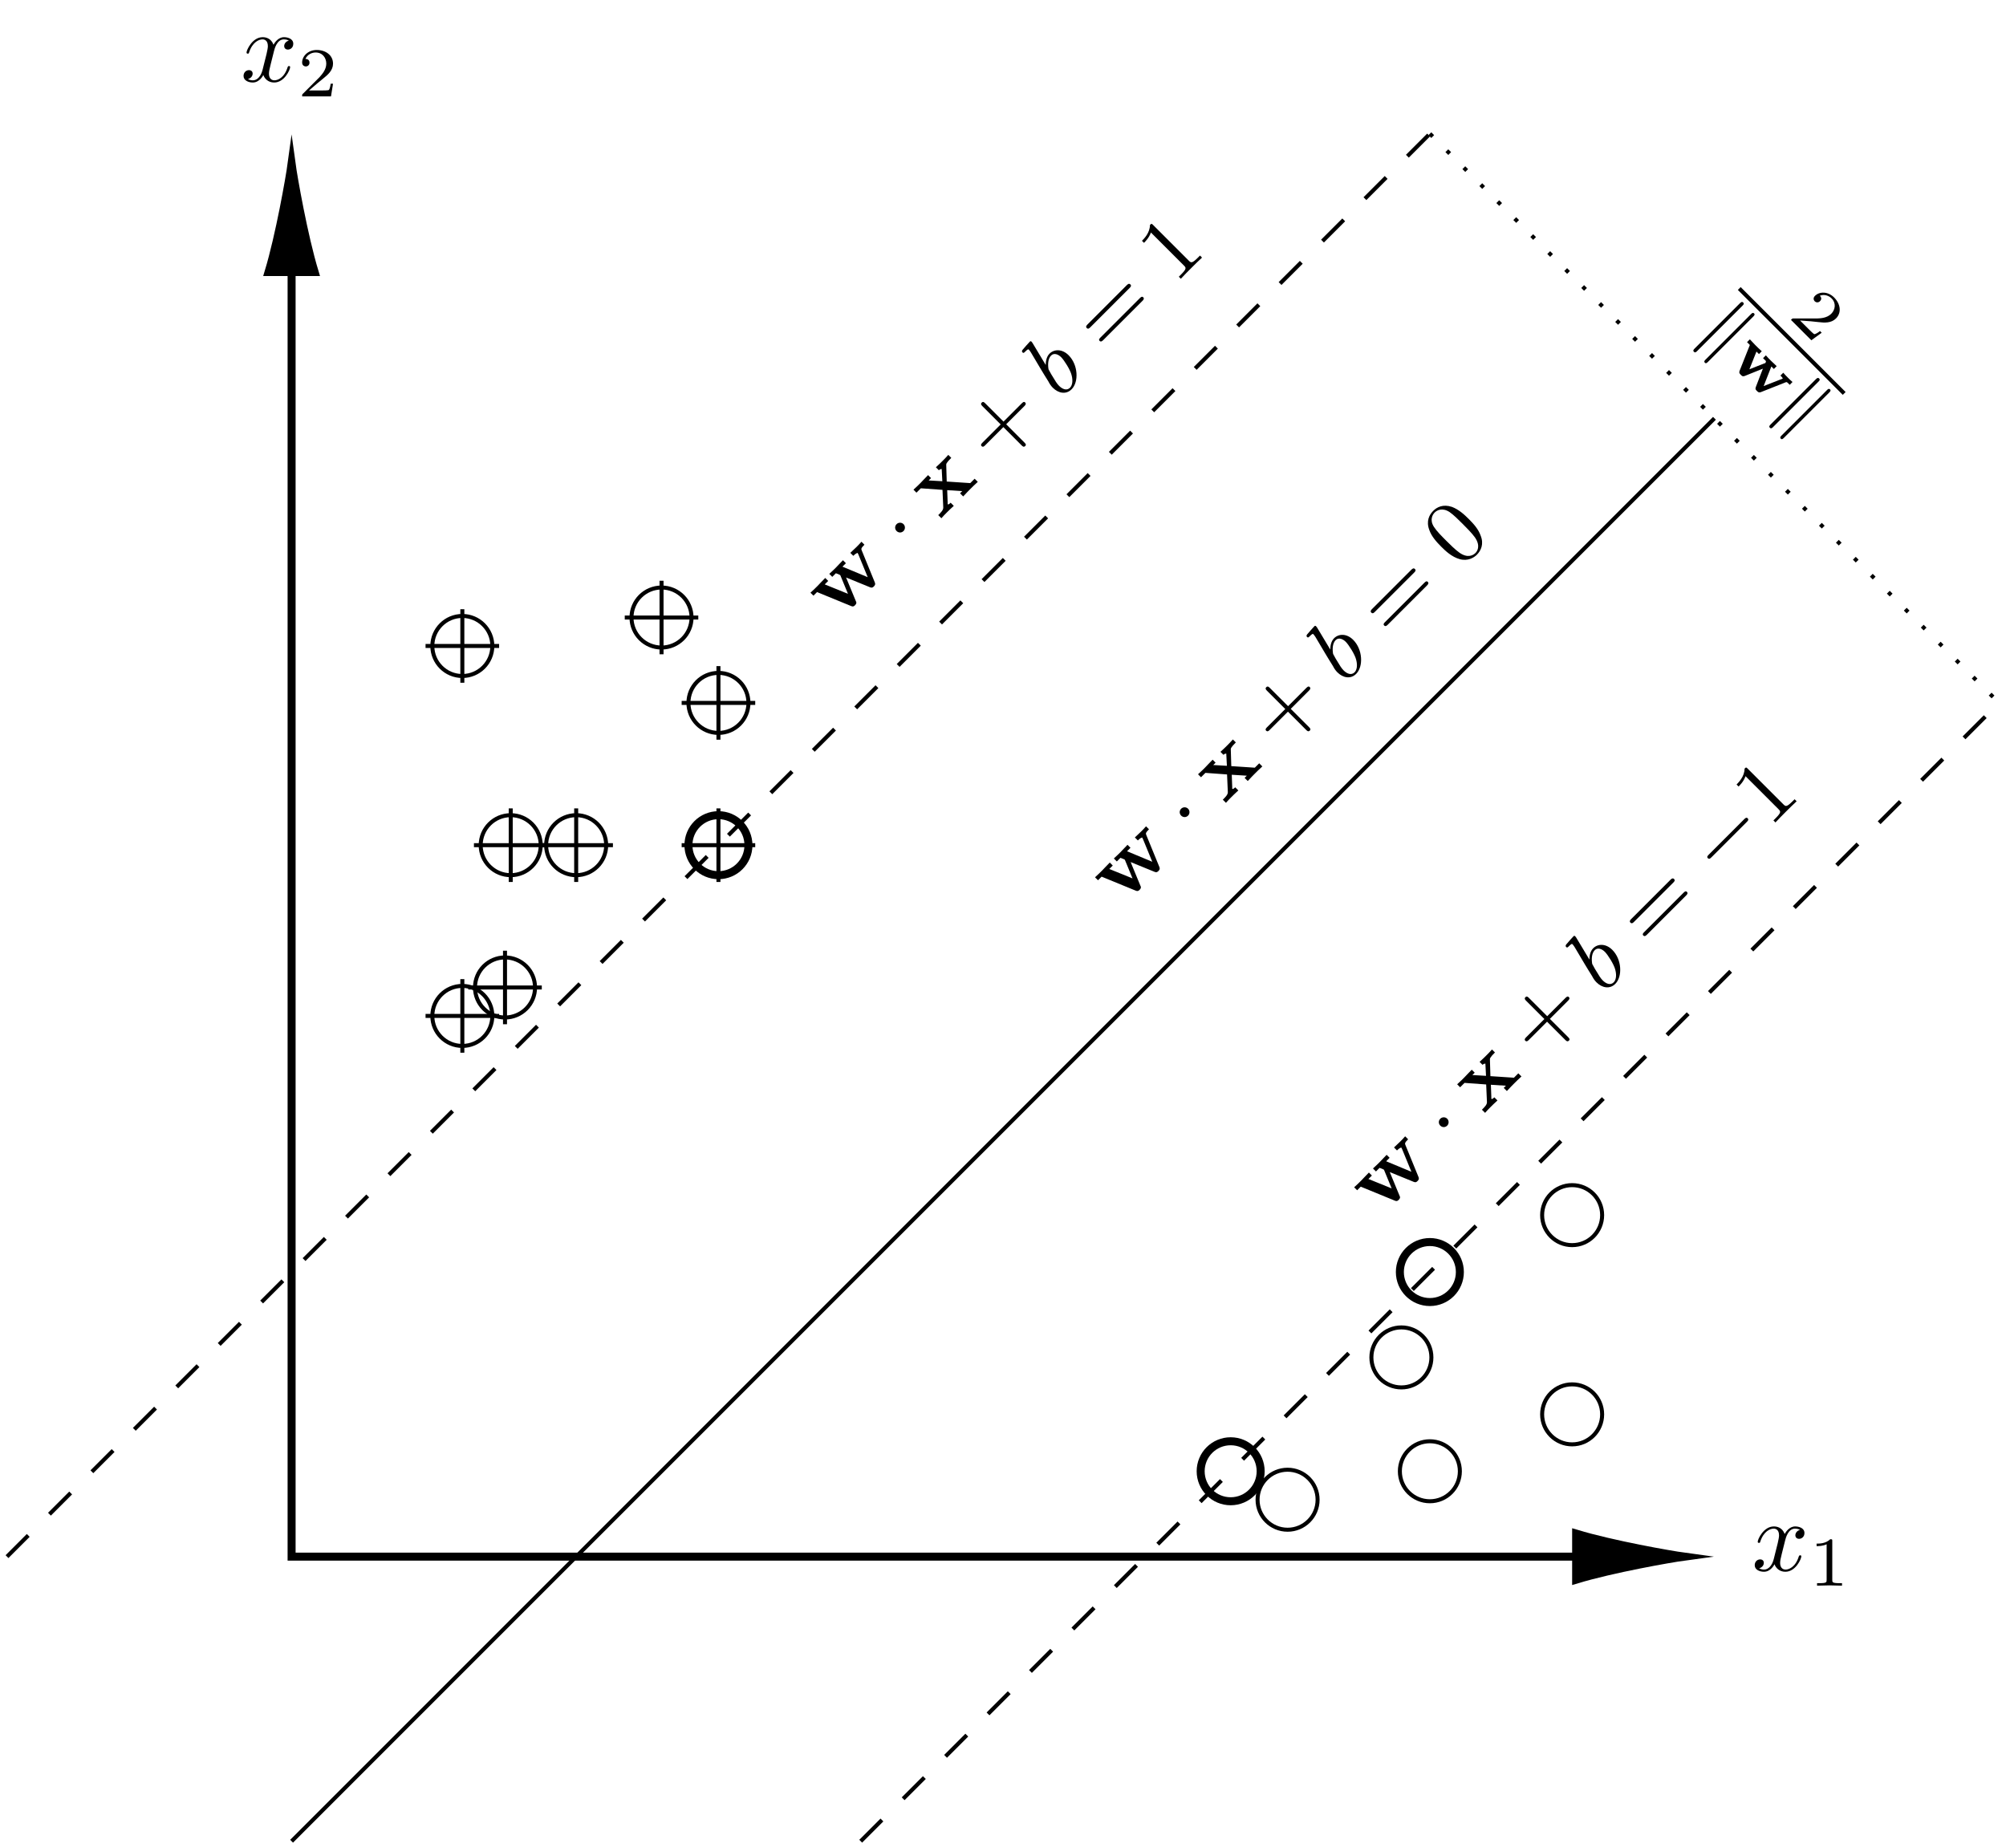 <?xml version="1.0" encoding="UTF-8"?>
<svg xmlns="http://www.w3.org/2000/svg" xmlns:xlink="http://www.w3.org/1999/xlink" width="199.824pt" height="184.101pt" viewBox="0 0 199.824 184.101" version="1.1">
<defs>
<g>
<symbol overflow="visible" id="glyph0-0">
<path style="stroke:none;" d=""/>
</symbol>
<symbol overflow="visible" id="glyph0-1">
<path style="stroke:none;" d="M 3.328 -3.016 C 3.391 -3.266 3.625 -4.188 4.312 -4.188 C 4.359 -4.188 4.609 -4.188 4.812 -4.062 C 4.531 -4 4.344 -3.766 4.344 -3.516 C 4.344 -3.359 4.453 -3.172 4.719 -3.172 C 4.938 -3.172 5.25 -3.344 5.25 -3.75 C 5.25 -4.266 4.672 -4.406 4.328 -4.406 C 3.75 -4.406 3.406 -3.875 3.281 -3.656 C 3.031 -4.312 2.5 -4.406 2.203 -4.406 C 1.172 -4.406 0.594 -3.125 0.594 -2.875 C 0.594 -2.766 0.703 -2.766 0.719 -2.766 C 0.797 -2.766 0.828 -2.797 0.844 -2.875 C 1.188 -3.938 1.844 -4.188 2.188 -4.188 C 2.375 -4.188 2.719 -4.094 2.719 -3.516 C 2.719 -3.203 2.547 -2.547 2.188 -1.141 C 2.031 -0.531 1.672 -0.109 1.234 -0.109 C 1.172 -0.109 0.953 -0.109 0.734 -0.234 C 0.984 -0.297 1.203 -0.5 1.203 -0.781 C 1.203 -1.047 0.984 -1.125 0.844 -1.125 C 0.531 -1.125 0.297 -0.875 0.297 -0.547 C 0.297 -0.094 0.781 0.109 1.219 0.109 C 1.891 0.109 2.25 -0.594 2.266 -0.641 C 2.391 -0.281 2.75 0.109 3.344 0.109 C 4.375 0.109 4.938 -1.172 4.938 -1.422 C 4.938 -1.531 4.859 -1.531 4.828 -1.531 C 4.734 -1.531 4.719 -1.484 4.688 -1.422 C 4.359 -0.344 3.688 -0.109 3.375 -0.109 C 2.984 -0.109 2.828 -0.422 2.828 -0.766 C 2.828 -0.984 2.875 -1.203 2.984 -1.641 Z M 3.328 -3.016 "/>
</symbol>
<symbol overflow="visible" id="glyph1-0">
<path style="stroke:none;" d=""/>
</symbol>
<symbol overflow="visible" id="glyph1-1">
<path style="stroke:none;" d="M 3.516 -1.266 L 3.281 -1.266 C 3.266 -1.109 3.188 -0.703 3.094 -0.641 C 3.047 -0.594 2.516 -0.594 2.406 -0.594 L 1.125 -0.594 C 1.859 -1.234 2.109 -1.438 2.516 -1.766 C 3.031 -2.172 3.516 -2.609 3.516 -3.266 C 3.516 -4.109 2.781 -4.625 1.891 -4.625 C 1.031 -4.625 0.438 -4.016 0.438 -3.375 C 0.438 -3.031 0.734 -2.984 0.812 -2.984 C 0.969 -2.984 1.172 -3.109 1.172 -3.359 C 1.172 -3.484 1.125 -3.734 0.766 -3.734 C 0.984 -4.219 1.453 -4.375 1.781 -4.375 C 2.484 -4.375 2.844 -3.828 2.844 -3.266 C 2.844 -2.656 2.406 -2.188 2.188 -1.938 L 0.516 -0.266 C 0.438 -0.203 0.438 -0.188 0.438 0 L 3.312 0 Z M 3.516 -1.266 "/>
</symbol>
<symbol overflow="visible" id="glyph1-2">
<path style="stroke:none;" d="M 2.328 -4.438 C 2.328 -4.625 2.328 -4.625 2.125 -4.625 C 1.672 -4.188 1.047 -4.188 0.766 -4.188 L 0.766 -3.938 C 0.922 -3.938 1.391 -3.938 1.766 -4.125 L 1.766 -0.578 C 1.766 -0.344 1.766 -0.25 1.078 -0.25 L 0.812 -0.25 L 0.812 0 C 0.938 0 1.797 -0.031 2.047 -0.031 C 2.266 -0.031 3.141 0 3.297 0 L 3.297 -0.25 L 3.031 -0.25 C 2.328 -0.25 2.328 -0.344 2.328 -0.578 Z M 2.328 -4.438 "/>
</symbol>
<symbol overflow="visible" id="glyph2-0">
<path style="stroke:none;" d=""/>
</symbol>
<symbol overflow="visible" id="glyph2-1">
<path style="stroke:none;" d="M 2.469 -7.188 C 2.406 -7.344 2.375 -7.406 2.734 -7.766 L 2.438 -8.062 C 2.281 -7.875 2.125 -7.719 1.938 -7.531 C 1.75 -7.344 1.531 -7.156 1.328 -6.953 L 1.625 -6.656 C 1.703 -6.734 1.844 -6.875 2.047 -6.953 C 2.094 -6.875 2.094 -6.875 2.125 -6.812 L 3.062 -4.531 L 0.547 -5.578 L 0.891 -5.922 L 0.594 -6.219 C 0.281 -5.906 0.172 -5.766 -0.109 -5.484 C -0.172 -5.422 -0.484 -5.109 -0.766 -4.859 L -0.469 -4.562 L -0.109 -4.922 C 0.188 -4.812 0.188 -4.812 0.328 -4.734 L 1.094 -2.875 L -1.219 -3.812 L -0.875 -4.156 L -1.172 -4.453 C -1.594 -4.031 -1.703 -3.891 -1.922 -3.672 C -2.078 -3.516 -2.312 -3.281 -2.641 -2.984 L -2.344 -2.688 L -1.984 -3.047 L 1.406 -1.656 C 1.625 -1.562 1.719 -1.656 1.797 -1.734 C 1.969 -1.906 1.953 -2.016 1.875 -2.156 L 0.906 -4.5 L 3.281 -3.531 C 3.5 -3.438 3.594 -3.531 3.672 -3.609 C 3.75 -3.688 3.859 -3.797 3.766 -4.016 Z M 2.469 -7.188 "/>
</symbol>
<symbol overflow="visible" id="glyph2-2">
<path style="stroke:none;" d="M 0.703 -3.828 L 0.656 -5.438 C 0.641 -5.578 0.641 -5.672 1.156 -6.188 L 0.859 -6.484 C 0.656 -6.25 0.484 -6.078 0.281 -5.875 C 0.172 -5.766 -0.078 -5.516 -0.375 -5.25 L -0.078 -4.953 C 0.047 -5.078 0.125 -5.062 0.203 -5.078 L 0.266 -3.859 L -1.094 -3.938 L -0.859 -4.172 L -1.156 -4.469 C -1.547 -4.078 -1.688 -3.906 -1.906 -3.688 C -2.031 -3.562 -2.281 -3.312 -2.609 -3.016 L -2.312 -2.719 L -1.875 -3.156 L 0.281 -3 L 0.359 -1.234 C 0.359 -0.984 0.141 -0.766 -0.141 -0.484 L 0.172 -0.172 C 0.359 -0.391 0.531 -0.562 0.734 -0.766 C 0.859 -0.891 1.094 -1.125 1.406 -1.406 L 1.094 -1.719 C 0.984 -1.609 0.859 -1.516 0.812 -1.562 C 0.781 -1.594 0.797 -1.672 0.797 -1.703 L 0.75 -2.969 L 2.25 -2.875 L 2.031 -2.656 L 2.344 -2.344 C 2.734 -2.766 2.875 -2.906 3.094 -3.125 C 3.234 -3.266 3.469 -3.5 3.797 -3.797 L 3.484 -4.109 L 3.047 -3.672 Z M 0.703 -3.828 "/>
</symbol>
<symbol overflow="visible" id="glyph3-0">
<path style="stroke:none;" d=""/>
</symbol>
<symbol overflow="visible" id="glyph3-1">
<path style="stroke:none;" d="M -0.344 -2.844 C -0.531 -3.031 -0.844 -3.031 -1.031 -2.844 C -1.234 -2.641 -1.219 -2.344 -1.031 -2.156 C -0.844 -1.969 -0.547 -1.953 -0.344 -2.156 C -0.156 -2.344 -0.156 -2.656 -0.344 -2.844 Z M -0.344 -2.844 "/>
</symbol>
<symbol overflow="visible" id="glyph3-2">
<path style="stroke:none;" d="M 2.828 -5.734 C 2.938 -5.844 3.062 -5.969 2.922 -6.109 C 2.797 -6.234 2.672 -6.109 2.562 -6 L -0.938 -2.5 C -1.047 -2.391 -1.172 -2.266 -1.047 -2.141 C -0.906 -2 -0.797 -2.109 -0.672 -2.234 Z M 2.828 -5.734 "/>
</symbol>
<symbol overflow="visible" id="glyph4-0">
<path style="stroke:none;" d=""/>
</symbol>
<symbol overflow="visible" id="glyph4-1">
<path style="stroke:none;" d="M 3.016 -5.922 C 3.109 -6.016 3.25 -6.156 3.109 -6.297 C 2.984 -6.422 2.859 -6.297 2.75 -6.188 L 0.953 -4.391 L -0.859 -6.203 C -0.969 -6.312 -1.078 -6.422 -1.219 -6.281 C -1.359 -6.141 -1.234 -6.016 -1.141 -5.922 L 0.672 -4.109 L -1.141 -2.297 C -1.219 -2.219 -1.359 -2.078 -1.234 -1.953 C -1.094 -1.812 -0.969 -1.938 -0.875 -2.031 L 0.938 -3.844 L 2.75 -2.031 C 2.859 -1.922 2.969 -1.812 3.125 -1.969 C 3.25 -2.094 3.125 -2.219 3.031 -2.312 L 1.219 -4.125 Z M 3.016 -5.922 "/>
</symbol>
<symbol overflow="visible" id="glyph4-2">
<path style="stroke:none;" d="M 2.391 -6.578 C 2.484 -6.672 2.609 -6.797 2.469 -6.938 C 2.328 -7.078 2.188 -6.938 2.094 -6.844 L -1.781 -2.969 C -1.875 -2.875 -2.016 -2.734 -1.875 -2.594 C -1.734 -2.453 -1.609 -2.578 -1.516 -2.672 Z M 3.656 -5.281 C 3.75 -5.375 3.891 -5.516 3.75 -5.656 C 3.625 -5.781 3.5 -5.656 3.406 -5.562 L -0.5 -1.656 C -0.594 -1.562 -0.719 -1.438 -0.594 -1.312 C -0.453 -1.172 -0.312 -1.312 -0.219 -1.406 Z M 3.656 -5.281 "/>
</symbol>
<symbol overflow="visible" id="glyph4-3">
<path style="stroke:none;" d="M 0.969 -5.031 C 0.547 -5.453 -0.016 -5.984 -0.719 -6.25 C -1.609 -6.547 -2.219 -6.219 -2.578 -5.859 C -2.969 -5.469 -3.312 -4.844 -2.969 -3.938 C -2.75 -3.312 -2.266 -2.766 -1.781 -2.281 C -1.359 -1.859 -0.734 -1.266 0.047 -1.047 C 0.875 -0.812 1.484 -1.203 1.766 -1.484 C 2.172 -1.891 2.484 -2.547 2.141 -3.391 C 1.922 -4.016 1.469 -4.531 0.969 -5.031 Z M 1.625 -1.656 C 1.422 -1.453 0.875 -1.094 0.031 -1.688 C -0.391 -1.984 -0.953 -2.547 -1.312 -2.906 C -1.75 -3.344 -2.234 -3.828 -2.516 -4.266 C -2.953 -4.953 -2.656 -5.469 -2.438 -5.688 C -2.203 -5.922 -1.672 -6.203 -0.953 -5.734 C -0.547 -5.453 -0.062 -4.969 0.344 -4.562 C 0.734 -4.172 1.266 -3.641 1.578 -3.203 C 2.172 -2.328 1.781 -1.812 1.625 -1.656 Z M 1.625 -1.656 "/>
</symbol>
<symbol overflow="visible" id="glyph4-4">
<path style="stroke:none;" d="M -2.141 -5.984 C -2.281 -6.125 -2.297 -6.141 -2.453 -5.984 C -2.453 -5.203 -3.047 -4.609 -3.25 -4.406 L -3.047 -4.203 C -2.922 -4.328 -2.531 -4.719 -2.359 -5.234 L 0.922 -1.953 C 1.156 -1.719 1.219 -1.625 0.625 -1.031 L 0.422 -0.828 L 0.625 -0.625 C 0.828 -0.859 1.406 -1.438 1.656 -1.688 C 1.922 -1.953 2.5 -2.531 2.734 -2.734 L 2.531 -2.938 L 2.344 -2.75 C 1.734 -2.141 1.641 -2.203 1.406 -2.438 Z M -2.141 -5.984 "/>
</symbol>
<symbol overflow="visible" id="glyph5-0">
<path style="stroke:none;" d=""/>
</symbol>
<symbol overflow="visible" id="glyph5-1">
<path style="stroke:none;" d="M -2.672 -5.703 C -2.75 -5.812 -2.75 -5.812 -2.781 -5.844 C -2.828 -5.891 -2.891 -5.891 -2.938 -5.844 C -3.031 -5.75 -3.562 -5.156 -3.672 -5.016 C -3.719 -4.938 -3.766 -4.859 -3.672 -4.766 C -3.578 -4.672 -3.516 -4.734 -3.422 -4.828 C -3.125 -5.125 -3.094 -5.094 -3.031 -5.031 C -3 -5 -2.984 -4.984 -2.844 -4.781 L -1.844 -3.094 C -1.578 -2.672 -1.344 -2.25 -1.094 -1.875 C -1 -1.688 -0.859 -1.453 -0.656 -1.25 C -0.094 -0.688 0.672 -0.547 1.219 -1.094 C 1.953 -1.828 1.875 -3.531 0.922 -4.484 C 0.281 -5.125 -0.516 -5.109 -0.984 -4.641 C -1.312 -4.312 -1.359 -3.797 -1.359 -3.516 Z M -1.078 -3.078 C -1.156 -3.5 -1.156 -4.125 -0.828 -4.453 C -0.531 -4.75 -0.109 -4.578 0.188 -4.281 C 0.469 -4 1.094 -3.031 1.219 -2.5 C 1.391 -1.859 1.25 -1.438 1.062 -1.25 C 0.734 -0.922 0.297 -1.109 -0.031 -1.438 C -0.25 -1.656 -0.375 -1.875 -0.812 -2.594 Z M -1.078 -3.078 "/>
</symbol>
<symbol overflow="visible" id="glyph6-0">
<path style="stroke:none;" d=""/>
</symbol>
<symbol overflow="visible" id="glyph6-1">
<path style="stroke:none;" d="M 3.375 1.594 L 3.203 1.422 C 3.094 1.531 2.75 1.75 2.641 1.734 C 2.578 1.734 2.203 1.359 2.125 1.281 L 1.219 0.375 C 2.188 0.438 2.5 0.469 3.031 0.531 C 3.672 0.609 4.328 0.641 4.797 0.172 C 5.391 -0.422 5.234 -1.297 4.609 -1.922 C 4 -2.531 3.156 -2.531 2.703 -2.078 C 2.453 -1.828 2.625 -1.594 2.688 -1.531 C 2.797 -1.422 3.031 -1.375 3.203 -1.547 C 3.297 -1.641 3.438 -1.844 3.188 -2.094 C 3.688 -2.281 4.125 -2.062 4.359 -1.828 C 4.844 -1.344 4.719 -0.688 4.328 -0.297 C 3.891 0.141 3.25 0.156 2.922 0.172 L 0.547 0.172 C 0.453 0.172 0.438 0.188 0.312 0.312 L 2.344 2.344 Z M 3.375 1.594 "/>
</symbol>
<symbol overflow="visible" id="glyph7-0">
<path style="stroke:none;" d=""/>
</symbol>
<symbol overflow="visible" id="glyph7-1">
<path style="stroke:none;" d="M 4.531 -2.5 C 4.594 -2.562 4.703 -2.672 4.578 -2.797 C 4.453 -2.922 4.328 -2.797 4.25 -2.719 L -0.25 1.781 C -0.344 1.875 -0.453 1.984 -0.328 2.109 C -0.203 2.234 -0.094 2.125 -0.016 2.047 Z M 5.578 -1.391 C 5.656 -1.469 5.781 -1.594 5.672 -1.703 C 5.547 -1.828 5.438 -1.719 5.375 -1.656 L 0.828 2.891 C 0.75 2.969 0.641 3.078 0.766 3.203 C 0.875 3.312 0.984 3.203 1.078 3.109 Z M 5.578 -1.391 "/>
</symbol>
<symbol overflow="visible" id="glyph8-0">
<path style="stroke:none;" d=""/>
</symbol>
<symbol overflow="visible" id="glyph8-1">
<path style="stroke:none;" d="M 5.922 2.266 C 6.016 2.234 6.016 2.234 6.109 2.297 C 6.188 2.375 6.219 2.406 6.328 2.516 L 6.609 2.234 C 6.453 2.109 6.328 1.984 6.188 1.844 C 6.016 1.672 5.844 1.5 5.688 1.312 L 5.406 1.594 C 5.547 1.734 5.594 1.781 5.641 1.891 L 3.734 2.641 L 4.5 0.688 L 4.75 0.938 L 5.031 0.656 C 5.016 0.641 4.641 0.297 4.438 0.094 C 4.297 -0.047 4.078 -0.266 3.953 -0.422 L 3.672 -0.141 L 3.969 0.156 C 3.922 0.328 3.922 0.328 3.906 0.344 C 3.875 0.375 3.812 0.375 3.812 0.375 L 2.312 0.969 L 3.016 -0.797 L 3.266 -0.547 L 3.547 -0.828 C 3.312 -1.031 3.094 -1.25 2.891 -1.453 C 2.703 -1.641 2.375 -2 2.359 -2.016 L 2.078 -1.734 L 2.359 -1.453 L 1.328 1.141 C 1.266 1.328 1.344 1.406 1.453 1.516 C 1.578 1.641 1.641 1.703 1.828 1.641 L 3.656 0.906 L 2.953 2.734 C 2.875 2.938 2.938 3 3.062 3.125 C 3.172 3.234 3.25 3.312 3.438 3.25 Z M 5.922 2.266 "/>
</symbol>
</g>
<clipPath id="clip1">
  <path d="M 23 36 L 177 36 L 177 184.102 L 23 184.102 Z M 23 36 "/>
</clipPath>
<clipPath id="clip2">
  <path d="M 80 64 L 199.824 64 L 199.824 184.102 L 80 184.102 Z M 80 64 "/>
</clipPath>
<clipPath id="clip3">
  <path d="M 136 7 L 199.824 7 L 199.824 76 L 136 76 Z M 136 7 "/>
</clipPath>
</defs>
<g id="surface1">
<path style="fill:none;stroke-width:0.797;stroke-linecap:butt;stroke-linejoin:miter;stroke:rgb(0%,0%,0%);stroke-opacity:1;stroke-miterlimit:10;" d="M 0.001 127.957 L 0.001 0 L 127.958 0 " transform="matrix(1,0,0,-1,29.046,155.055)"/>
<path style="fill-rule:nonzero;fill:rgb(0%,0%,0%);fill-opacity:1;stroke-width:0.797;stroke-linecap:butt;stroke-linejoin:miter;stroke:rgb(0%,0%,0%);stroke-opacity:1;stroke-miterlimit:10;" d="M 10.76 -0.001 C 9.44 0.179 3.631 1.191 -0.002 2.292 L -0.002 -2.294 C 3.631 -1.192 9.44 -0.181 10.76 -0.001 Z M 10.76 -0.001 " transform="matrix(0,-1,-1,0,29.046,27.096)"/>
<path style="fill-rule:nonzero;fill:rgb(0%,0%,0%);fill-opacity:1;stroke-width:0.797;stroke-linecap:butt;stroke-linejoin:miter;stroke:rgb(0%,0%,0%);stroke-opacity:1;stroke-miterlimit:10;" d="M 10.76 0 C 9.44 0.18 3.632 1.192 -0.001 2.293 L -0.001 -2.293 C 3.632 -1.191 9.44 -0.179 10.76 0 Z M 10.76 0 " transform="matrix(1,0,0,-1,157.005,155.055)"/>
<g style="fill:rgb(0%,0%,0%);fill-opacity:1;">
  <use xlink:href="#glyph0-1" x="23.964" y="8.11"/>
</g>
<g style="fill:rgb(0%,0%,0%);fill-opacity:1;">
  <use xlink:href="#glyph1-1" x="29.658" y="9.604"/>
</g>
<g style="fill:rgb(0%,0%,0%);fill-opacity:1;">
  <use xlink:href="#glyph0-1" x="174.497" y="156.453"/>
</g>
<g style="fill:rgb(0%,0%,0%);fill-opacity:1;">
  <use xlink:href="#glyph1-2" x="180.191" y="157.947"/>
</g>
<g clip-path="url(#clip1)" clip-rule="nonzero">
<path style="fill:none;stroke-width:0.399;stroke-linecap:butt;stroke-linejoin:miter;stroke:rgb(0%,0%,0%);stroke-opacity:1;stroke-miterlimit:10;" d="M 0.001 -28.347 L 141.735 113.387 " transform="matrix(1,0,0,-1,29.046,155.055)"/>
</g>
<path style="fill:none;stroke-width:0.399;stroke-linecap:butt;stroke-linejoin:miter;stroke:rgb(0%,0%,0%);stroke-opacity:1;stroke-dasharray:2.989,2.989;stroke-miterlimit:10;" d="M -28.347 0 L 113.388 141.735 " transform="matrix(1,0,0,-1,29.046,155.055)"/>
<g clip-path="url(#clip2)" clip-rule="nonzero">
<path style="fill:none;stroke-width:0.399;stroke-linecap:butt;stroke-linejoin:miter;stroke:rgb(0%,0%,0%);stroke-opacity:1;stroke-dasharray:2.989,2.989;stroke-miterlimit:10;" d="M 56.692 -28.347 L 170.079 85.039 " transform="matrix(1,0,0,-1,29.046,155.055)"/>
</g>
<g style="fill:rgb(0%,0%,0%);fill-opacity:1;">
  <use xlink:href="#glyph2-1" x="111.72" y="90.37"/>
</g>
<g style="fill:rgb(0%,0%,0%);fill-opacity:1;">
  <use xlink:href="#glyph3-1" x="118.691" y="83.399"/>
</g>
<g style="fill:rgb(0%,0%,0%);fill-opacity:1;">
  <use xlink:href="#glyph2-2" x="121.949" y="80.141"/>
</g>
<g style="fill:rgb(0%,0%,0%);fill-opacity:1;">
  <use xlink:href="#glyph4-1" x="127.357" y="74.733"/>
</g>
<g style="fill:rgb(0%,0%,0%);fill-opacity:1;">
  <use xlink:href="#glyph5-1" x="133.873" y="68.217"/>
</g>
<g style="fill:rgb(0%,0%,0%);fill-opacity:1;">
  <use xlink:href="#glyph4-2" x="138.475" y="63.615"/>
</g>
<g style="fill:rgb(0%,0%,0%);fill-opacity:1;">
  <use xlink:href="#glyph4-3" x="145.35" y="56.74"/>
</g>
<g style="fill:rgb(0%,0%,0%);fill-opacity:1;">
  <use xlink:href="#glyph2-1" x="83.374" y="62.023"/>
</g>
<g style="fill:rgb(0%,0%,0%);fill-opacity:1;">
  <use xlink:href="#glyph3-1" x="90.345" y="55.052"/>
</g>
<g style="fill:rgb(0%,0%,0%);fill-opacity:1;">
  <use xlink:href="#glyph2-2" x="93.603" y="51.794"/>
</g>
<g style="fill:rgb(0%,0%,0%);fill-opacity:1;">
  <use xlink:href="#glyph4-1" x="99.01" y="46.387"/>
</g>
<g style="fill:rgb(0%,0%,0%);fill-opacity:1;">
  <use xlink:href="#glyph5-1" x="105.527" y="39.87"/>
</g>
<g style="fill:rgb(0%,0%,0%);fill-opacity:1;">
  <use xlink:href="#glyph4-2" x="110.129" y="35.268"/>
</g>
<g style="fill:rgb(0%,0%,0%);fill-opacity:1;">
  <use xlink:href="#glyph4-4" x="117.004" y="28.393"/>
</g>
<g style="fill:rgb(0%,0%,0%);fill-opacity:1;">
  <use xlink:href="#glyph2-1" x="137.533" y="121.25"/>
</g>
<g style="fill:rgb(0%,0%,0%);fill-opacity:1;">
  <use xlink:href="#glyph3-1" x="144.504" y="114.279"/>
</g>
<g style="fill:rgb(0%,0%,0%);fill-opacity:1;">
  <use xlink:href="#glyph2-2" x="147.761" y="111.022"/>
</g>
<g style="fill:rgb(0%,0%,0%);fill-opacity:1;">
  <use xlink:href="#glyph4-1" x="153.169" y="105.614"/>
</g>
<g style="fill:rgb(0%,0%,0%);fill-opacity:1;">
  <use xlink:href="#glyph5-1" x="159.685" y="99.098"/>
</g>
<g style="fill:rgb(0%,0%,0%);fill-opacity:1;">
  <use xlink:href="#glyph4-2" x="164.288" y="94.495"/>
</g>
<g style="fill:rgb(0%,0%,0%);fill-opacity:1;">
  <use xlink:href="#glyph3-2" x="171.166" y="87.617"/>
</g>
<g style="fill:rgb(0%,0%,0%);fill-opacity:1;">
  <use xlink:href="#glyph4-4" x="176.234" y="82.549"/>
</g>
<g clip-path="url(#clip3)" clip-rule="nonzero">
<path style="fill:none;stroke-width:0.399;stroke-linecap:butt;stroke-linejoin:miter;stroke:rgb(0%,0%,0%);stroke-opacity:1;stroke-dasharray:0.399,1.993;stroke-miterlimit:10;" d="M 113.388 141.735 L 170.079 85.039 " transform="matrix(1,0,0,-1,29.046,155.055)"/>
</g>
<g style="fill:rgb(0%,0%,0%);fill-opacity:1;">
  <use xlink:href="#glyph6-1" x="178.09" y="31.55"/>
</g>
<path style="fill:none;stroke-width:0.398;stroke-linecap:butt;stroke-linejoin:miter;stroke:rgb(0%,0%,0%);stroke-opacity:1;stroke-miterlimit:10;" d="M -0.001 0.001 L 14.782 0.001 " transform="matrix(0.707,0.707,0.707,-0.707,173.254,28.74)"/>
<g style="fill:rgb(0%,0%,0%);fill-opacity:1;">
  <use xlink:href="#glyph7-1" x="169.064" y="32.93"/>
</g>
<g style="fill:rgb(0%,0%,0%);fill-opacity:1;">
  <use xlink:href="#glyph8-1" x="171.95" y="35.816"/>
</g>
<g style="fill:rgb(0%,0%,0%);fill-opacity:1;">
  <use xlink:href="#glyph7-1" x="176.631" y="40.497"/>
</g>
<path style="fill:none;stroke-width:0.797;stroke-linecap:butt;stroke-linejoin:miter;stroke:rgb(0%,0%,0%);stroke-opacity:1;stroke-miterlimit:10;" d="M 45.509 70.868 C 45.509 72.516 44.173 73.856 42.52 73.856 C 40.868 73.856 39.532 72.516 39.532 70.868 C 39.532 69.215 40.868 67.879 42.52 67.879 C 44.173 67.879 45.509 69.215 45.509 70.868 Z M 45.509 70.868 " transform="matrix(1,0,0,-1,29.046,155.055)"/>
<path style="fill:none;stroke-width:0.399;stroke-linecap:butt;stroke-linejoin:miter;stroke:rgb(0%,0%,0%);stroke-opacity:1;stroke-miterlimit:10;" d="M 42.52 67.203 L 42.52 74.532 M 38.856 70.868 L 46.184 70.868 " transform="matrix(1,0,0,-1,29.046,155.055)"/>
<path style="fill:none;stroke-width:0.399;stroke-linecap:butt;stroke-linejoin:miter;stroke:rgb(0%,0%,0%);stroke-opacity:1;stroke-miterlimit:10;" d="M 31.337 70.868 C 31.337 72.516 29.997 73.856 28.349 73.856 C 26.696 73.856 25.356 72.516 25.356 70.868 C 25.356 69.215 26.696 67.879 28.349 67.879 C 29.997 67.879 31.337 69.215 31.337 70.868 Z M 31.337 70.868 " transform="matrix(1,0,0,-1,29.046,155.055)"/>
<path style="fill:none;stroke-width:0.399;stroke-linecap:butt;stroke-linejoin:miter;stroke:rgb(0%,0%,0%);stroke-opacity:1;stroke-miterlimit:10;" d="M 28.349 67.203 L 28.349 74.532 M 24.684 70.868 L 32.009 70.868 " transform="matrix(1,0,0,-1,29.046,155.055)"/>
<path style="fill:none;stroke-width:0.399;stroke-linecap:butt;stroke-linejoin:miter;stroke:rgb(0%,0%,0%);stroke-opacity:1;stroke-miterlimit:10;" d="M 24.251 56.692 C 24.251 58.344 22.911 59.684 21.259 59.684 C 19.61 59.684 18.27 58.344 18.27 56.692 C 18.27 55.043 19.61 53.703 21.259 53.703 C 22.911 53.703 24.251 55.043 24.251 56.692 Z M 24.251 56.692 " transform="matrix(1,0,0,-1,29.046,155.055)"/>
<path style="fill:none;stroke-width:0.399;stroke-linecap:butt;stroke-linejoin:miter;stroke:rgb(0%,0%,0%);stroke-opacity:1;stroke-miterlimit:10;" d="M 21.259 53.032 L 21.259 60.356 M 17.599 56.692 L 24.923 56.692 " transform="matrix(1,0,0,-1,29.046,155.055)"/>
<path style="fill:none;stroke-width:0.399;stroke-linecap:butt;stroke-linejoin:miter;stroke:rgb(0%,0%,0%);stroke-opacity:1;stroke-miterlimit:10;" d="M 19.997 53.86 C 19.997 55.508 18.657 56.848 17.009 56.848 C 15.356 56.848 14.02 55.508 14.02 53.86 C 14.02 52.207 15.356 50.871 17.009 50.871 C 18.657 50.871 19.997 52.207 19.997 53.86 Z M 19.997 53.86 " transform="matrix(1,0,0,-1,29.046,155.055)"/>
<path style="fill:none;stroke-width:0.399;stroke-linecap:butt;stroke-linejoin:miter;stroke:rgb(0%,0%,0%);stroke-opacity:1;stroke-miterlimit:10;" d="M 17.009 50.196 L 17.009 57.524 M 13.345 53.86 L 20.673 53.86 " transform="matrix(1,0,0,-1,29.046,155.055)"/>
<path style="fill:none;stroke-width:0.399;stroke-linecap:butt;stroke-linejoin:miter;stroke:rgb(0%,0%,0%);stroke-opacity:1;stroke-miterlimit:10;" d="M 24.817 70.868 C 24.817 72.516 23.477 73.856 21.829 73.856 C 20.177 73.856 18.837 72.516 18.837 70.868 C 18.837 69.215 20.177 67.879 21.829 67.879 C 23.477 67.879 24.817 69.215 24.817 70.868 Z M 24.817 70.868 " transform="matrix(1,0,0,-1,29.046,155.055)"/>
<path style="fill:none;stroke-width:0.399;stroke-linecap:butt;stroke-linejoin:miter;stroke:rgb(0%,0%,0%);stroke-opacity:1;stroke-miterlimit:10;" d="M 21.829 67.203 L 21.829 74.532 M 18.165 70.868 L 25.489 70.868 " transform="matrix(1,0,0,-1,29.046,155.055)"/>
<path style="fill:none;stroke-width:0.399;stroke-linecap:butt;stroke-linejoin:miter;stroke:rgb(0%,0%,0%);stroke-opacity:1;stroke-miterlimit:10;" d="M 45.509 85.039 C 45.509 86.692 44.173 88.028 42.52 88.028 C 40.868 88.028 39.532 86.692 39.532 85.039 C 39.532 83.391 40.868 82.051 42.52 82.051 C 44.173 82.051 45.509 83.391 45.509 85.039 Z M 45.509 85.039 " transform="matrix(1,0,0,-1,29.046,155.055)"/>
<path style="fill:none;stroke-width:0.399;stroke-linecap:butt;stroke-linejoin:miter;stroke:rgb(0%,0%,0%);stroke-opacity:1;stroke-miterlimit:10;" d="M 42.52 81.375 L 42.52 88.703 M 38.856 85.039 L 46.184 85.039 " transform="matrix(1,0,0,-1,29.046,155.055)"/>
<path style="fill:none;stroke-width:0.399;stroke-linecap:butt;stroke-linejoin:miter;stroke:rgb(0%,0%,0%);stroke-opacity:1;stroke-miterlimit:10;" d="M 39.841 93.543 C 39.841 95.196 38.501 96.532 36.852 96.532 C 35.2 96.532 33.86 95.196 33.86 93.543 C 33.86 91.895 35.2 90.555 36.852 90.555 C 38.501 90.555 39.841 91.895 39.841 93.543 Z M 39.841 93.543 " transform="matrix(1,0,0,-1,29.046,155.055)"/>
<path style="fill:none;stroke-width:0.399;stroke-linecap:butt;stroke-linejoin:miter;stroke:rgb(0%,0%,0%);stroke-opacity:1;stroke-miterlimit:10;" d="M 36.852 89.883 L 36.852 97.207 M 33.188 93.543 L 40.513 93.543 " transform="matrix(1,0,0,-1,29.046,155.055)"/>
<path style="fill:none;stroke-width:0.399;stroke-linecap:butt;stroke-linejoin:miter;stroke:rgb(0%,0%,0%);stroke-opacity:1;stroke-miterlimit:10;" d="M 19.997 90.711 C 19.997 92.36 18.657 93.7 17.009 93.7 C 15.356 93.7 14.02 92.36 14.02 90.711 C 14.02 89.059 15.356 87.719 17.009 87.719 C 18.657 87.719 19.997 89.059 19.997 90.711 Z M 19.997 90.711 " transform="matrix(1,0,0,-1,29.046,155.055)"/>
<path style="fill:none;stroke-width:0.399;stroke-linecap:butt;stroke-linejoin:miter;stroke:rgb(0%,0%,0%);stroke-opacity:1;stroke-miterlimit:10;" d="M 17.009 87.047 L 17.009 94.371 M 13.345 90.711 L 20.673 90.711 " transform="matrix(1,0,0,-1,29.046,155.055)"/>
<path style="fill:none;stroke-width:0.797;stroke-linecap:butt;stroke-linejoin:miter;stroke:rgb(0%,0%,0%);stroke-opacity:1;stroke-miterlimit:10;" d="M 116.376 28.348 C 116.376 29.996 115.036 31.336 113.388 31.336 C 111.735 31.336 110.399 29.996 110.399 28.348 C 110.399 26.696 111.735 25.36 113.388 25.36 C 115.036 25.36 116.376 26.696 116.376 28.348 Z M 116.376 28.348 " transform="matrix(1,0,0,-1,29.046,155.055)"/>
<path style="fill:none;stroke-width:0.797;stroke-linecap:butt;stroke-linejoin:miter;stroke:rgb(0%,0%,0%);stroke-opacity:1;stroke-miterlimit:10;" d="M 96.532 8.504 C 96.532 10.157 95.196 11.492 93.544 11.492 C 91.895 11.492 90.556 10.157 90.556 8.504 C 90.556 6.852 91.895 5.516 93.544 5.516 C 95.196 5.516 96.532 6.852 96.532 8.504 Z M 96.532 8.504 " transform="matrix(1,0,0,-1,29.046,155.055)"/>
<path style="fill:none;stroke-width:0.399;stroke-linecap:butt;stroke-linejoin:miter;stroke:rgb(0%,0%,0%);stroke-opacity:1;stroke-miterlimit:10;" d="M 130.548 34.016 C 130.548 35.668 129.212 37.004 127.559 37.004 C 125.911 37.004 124.571 35.668 124.571 34.016 C 124.571 32.364 125.911 31.028 127.559 31.028 C 129.212 31.028 130.548 32.364 130.548 34.016 Z M 130.548 34.016 " transform="matrix(1,0,0,-1,29.046,155.055)"/>
<path style="fill:none;stroke-width:0.399;stroke-linecap:butt;stroke-linejoin:miter;stroke:rgb(0%,0%,0%);stroke-opacity:1;stroke-miterlimit:10;" d="M 130.548 14.172 C 130.548 15.825 129.212 17.16 127.559 17.16 C 125.911 17.16 124.571 15.825 124.571 14.172 C 124.571 12.524 125.911 11.184 127.559 11.184 C 129.212 11.184 130.548 12.524 130.548 14.172 Z M 130.548 14.172 " transform="matrix(1,0,0,-1,29.046,155.055)"/>
<path style="fill:none;stroke-width:0.399;stroke-linecap:butt;stroke-linejoin:miter;stroke:rgb(0%,0%,0%);stroke-opacity:1;stroke-miterlimit:10;" d="M 113.54 19.844 C 113.54 21.492 112.204 22.832 110.552 22.832 C 108.903 22.832 107.563 21.492 107.563 19.844 C 107.563 18.192 108.903 16.856 110.552 16.856 C 112.204 16.856 113.54 18.192 113.54 19.844 Z M 113.54 19.844 " transform="matrix(1,0,0,-1,29.046,155.055)"/>
<path style="fill:none;stroke-width:0.399;stroke-linecap:butt;stroke-linejoin:miter;stroke:rgb(0%,0%,0%);stroke-opacity:1;stroke-miterlimit:10;" d="M 102.204 5.668 C 102.204 7.321 100.864 8.657 99.216 8.657 C 97.563 8.657 96.224 7.321 96.224 5.668 C 96.224 4.02 97.563 2.68 99.216 2.68 C 100.864 2.68 102.204 4.02 102.204 5.668 Z M 102.204 5.668 " transform="matrix(1,0,0,-1,29.046,155.055)"/>
<path style="fill:none;stroke-width:0.399;stroke-linecap:butt;stroke-linejoin:miter;stroke:rgb(0%,0%,0%);stroke-opacity:1;stroke-miterlimit:10;" d="M 116.376 8.504 C 116.376 10.157 115.036 11.492 113.388 11.492 C 111.735 11.492 110.399 10.157 110.399 8.504 C 110.399 6.852 111.735 5.516 113.388 5.516 C 115.036 5.516 116.376 6.852 116.376 8.504 Z M 116.376 8.504 " transform="matrix(1,0,0,-1,29.046,155.055)"/>
</g>
</svg>
